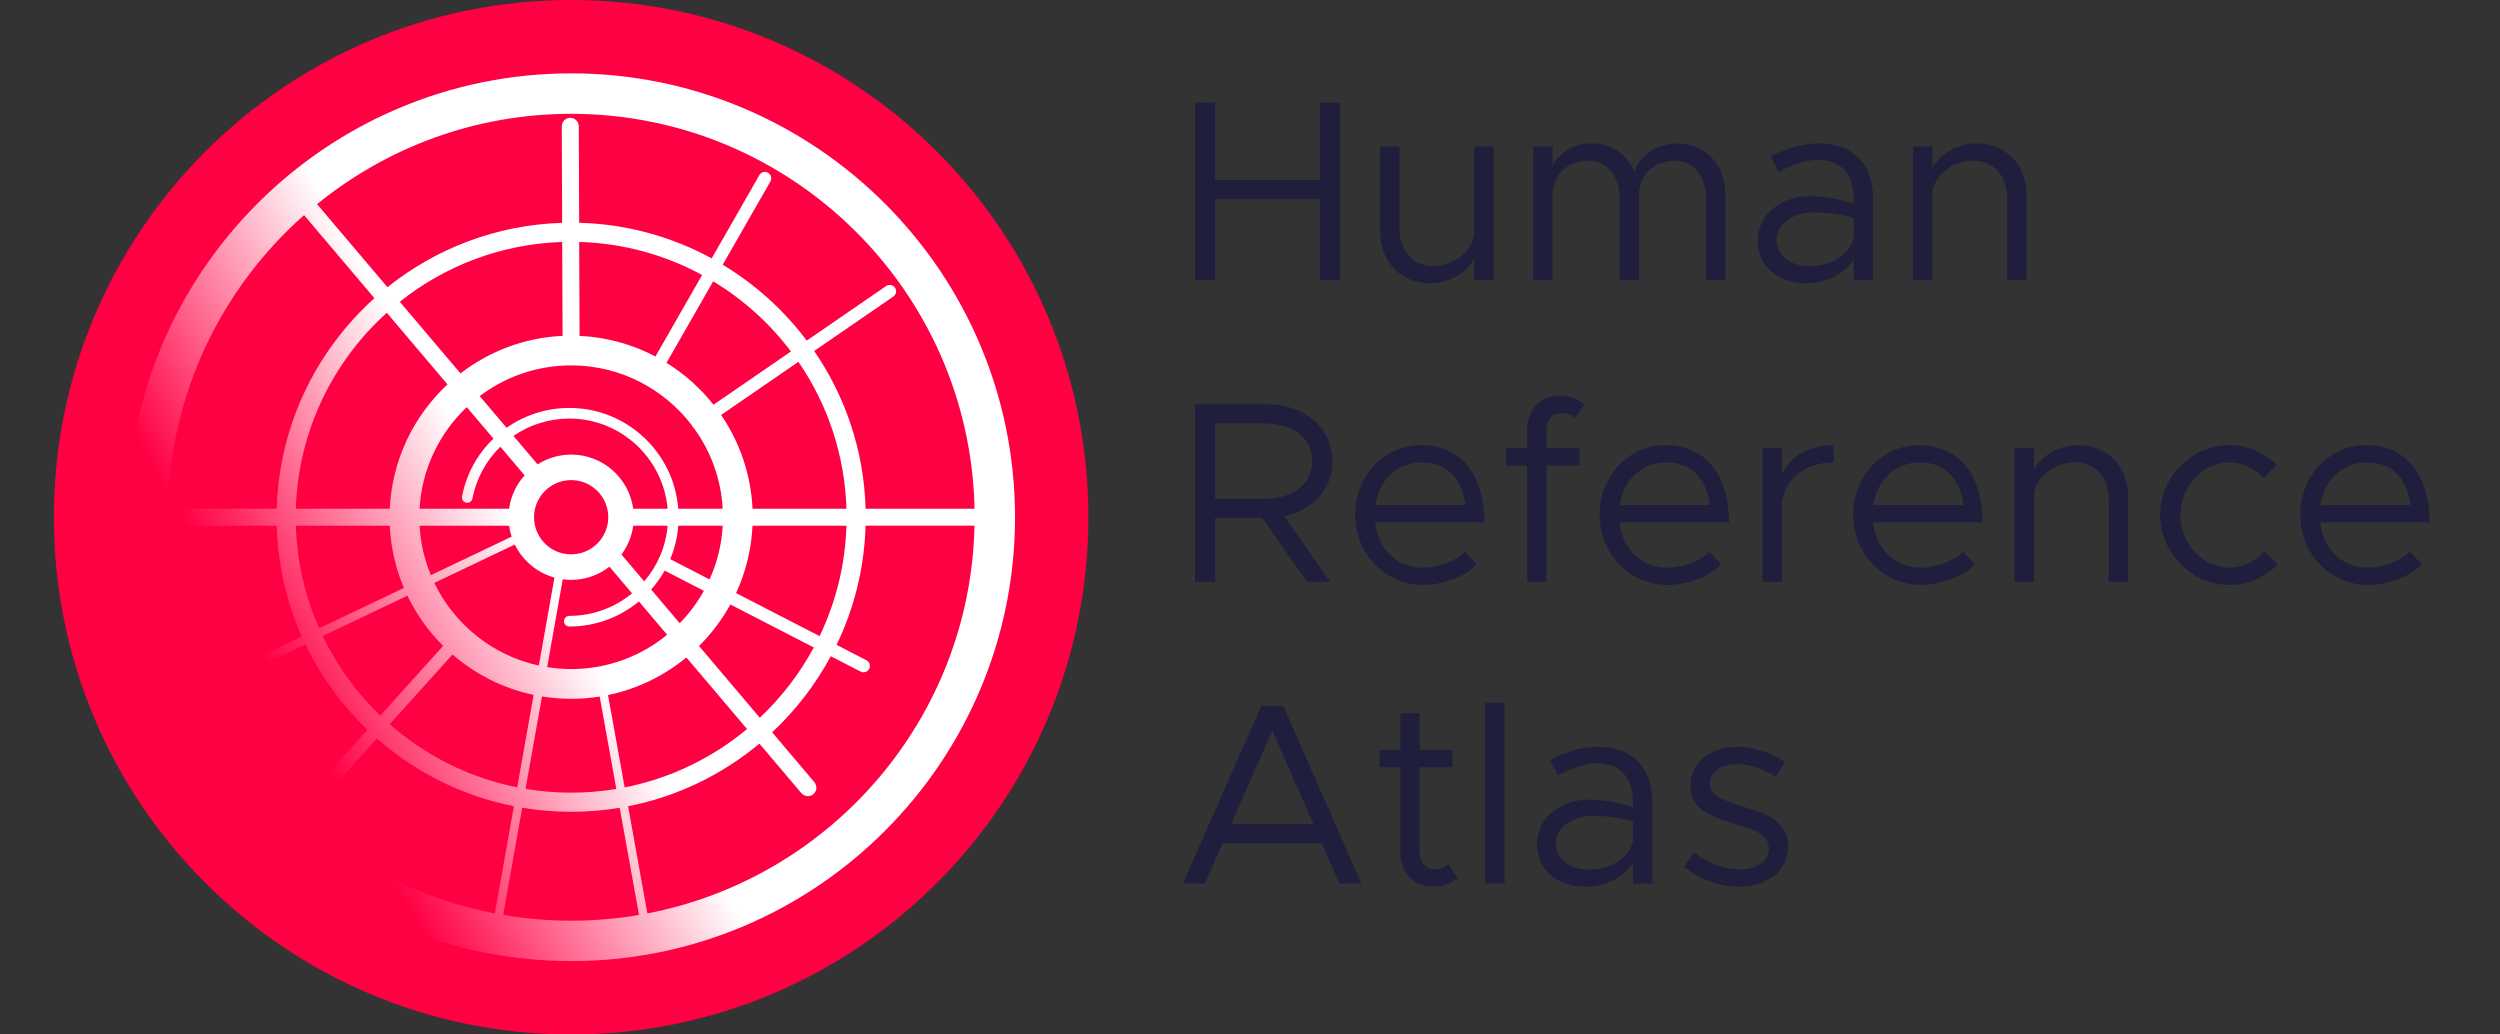 <svg width="116" height="48" viewBox="0 0 116 48" fill="none" xmlns="http://www.w3.org/2000/svg">
<rect x="0" y="0" width="116" height="48" fill="#333333" stroke="none"/>
<g clip-path="url(#clip0_5097_23012)">
<path d="M26.5 48C39.755 48 50.5 37.255 50.5 24C50.5 10.745 39.755 0 26.5 0C13.245 0 2.5 10.745 2.5 24C2.5 37.255 13.245 48 26.5 48Z" fill="#FF0043"/>
<path d="M26.502 3.404C15.145 3.404 5.906 12.644 5.906 24C5.906 35.355 15.146 44.595 26.502 44.595C37.857 44.595 47.097 35.355 47.097 24C47.097 12.644 37.858 3.404 26.502 3.404ZM45.217 23.605H40.164C40.087 20.896 39.217 18.381 37.778 16.285L41.45 13.761C41.586 13.668 41.619 13.483 41.526 13.349C41.434 13.214 41.249 13.181 41.115 13.273L37.434 15.804C36.374 14.394 35.049 13.195 33.534 12.283L35.747 8.419C35.828 8.277 35.779 8.097 35.637 8.016C35.495 7.934 35.315 7.984 35.234 8.125L33.022 11.989C31.185 10.988 29.094 10.396 26.873 10.337L26.856 5.861C26.856 5.644 26.678 5.468 26.461 5.468H26.459C26.241 5.468 26.065 5.647 26.066 5.865L26.084 10.34C23.025 10.433 20.215 11.536 17.977 13.326L14.712 9.473C17.933 6.853 22.038 5.281 26.503 5.281C36.694 5.281 45.008 13.466 45.219 23.607L45.217 23.605ZM35.255 33.303L32.435 29.975C33.007 29.408 33.498 28.759 33.889 28.048L37.761 30.043C37.103 31.261 36.255 32.361 35.255 33.302V33.303ZM14.972 29.513L18.904 27.641C19.322 28.51 19.884 29.297 20.561 29.97L17.645 33.206C16.548 32.15 15.639 30.901 14.972 29.514V29.513ZM7.786 24.394H12.839C12.891 26.219 13.303 27.956 14.005 29.535L9.442 31.708C8.426 29.469 7.84 26.996 7.786 24.394ZM17.948 14.512L20.764 17.836C19.202 19.291 18.191 21.332 18.086 23.605H13.728C13.838 20.003 15.446 16.771 17.948 14.512ZM26.502 31.044C26.123 31.044 25.752 31.013 25.389 30.955L26.112 26.879C26.239 26.896 26.369 26.906 26.5 26.906C27.17 26.906 27.787 26.678 28.279 26.295L29.326 27.531C28.535 28.184 27.521 28.577 26.417 28.577C26.28 28.577 26.17 28.688 26.17 28.824C26.17 28.96 26.28 29.071 26.417 29.071C27.642 29.071 28.768 28.634 29.645 27.907L30.955 29.453C29.741 30.448 28.19 31.045 26.5 31.045L26.502 31.044ZM20.151 27.047L23.887 25.268C24.248 26.01 24.917 26.576 25.726 26.8L25.002 30.882C22.861 30.415 21.08 28.975 20.152 27.048L20.151 27.047ZM21.658 18.891L22.896 20.351C22.165 21.055 21.64 21.981 21.438 23.035C21.413 23.169 21.5 23.298 21.634 23.324C21.768 23.349 21.897 23.262 21.923 23.128C22.103 22.188 22.568 21.361 23.216 20.728L24.342 22.057C23.961 22.479 23.703 23.014 23.623 23.605H19.469C19.572 21.753 20.393 20.092 21.658 18.891ZM29.892 26.975L28.836 25.73C29.121 25.346 29.313 24.89 29.381 24.394H30.978C30.894 25.375 30.499 26.269 29.892 26.975H29.892ZM24.779 24C24.779 23.049 25.551 22.277 26.502 22.277C27.452 22.277 28.224 23.049 28.224 24C28.224 24.95 27.452 25.722 26.502 25.722C25.551 25.722 24.779 24.95 24.779 24ZM29.38 23.605C29.187 22.188 27.971 21.093 26.502 21.093C25.928 21.093 25.395 21.26 24.944 21.547L23.825 20.227C24.568 19.717 25.464 19.422 26.417 19.422C28.807 19.422 30.775 21.265 30.976 23.605H29.379H29.38ZM23.623 24.394C23.646 24.569 23.686 24.738 23.739 24.902L19.991 26.687C19.696 25.974 19.513 25.202 19.469 24.395H23.623V24.394ZM30.214 27.356C30.452 27.087 30.662 26.793 30.84 26.477L32.66 27.415C32.353 27.966 31.975 28.471 31.538 28.918L30.214 27.356ZM31.099 25.945C31.301 25.462 31.429 24.94 31.471 24.394H33.534C33.485 25.278 33.272 26.118 32.924 26.885L31.099 25.944V25.945ZM31.471 23.605C31.269 20.992 29.081 18.928 26.417 18.928C25.343 18.928 24.335 19.267 23.505 19.849L22.259 18.379C23.44 17.485 24.909 16.954 26.5 16.954C28.785 16.954 30.816 18.047 32.104 19.736C32.112 19.759 32.123 19.782 32.138 19.803C32.156 19.829 32.178 19.85 32.202 19.869C32.974 20.93 33.456 22.214 33.533 23.604H31.47L31.471 23.605ZM30.927 16.834L33.092 13.053C34.493 13.9 35.718 15.007 36.701 16.308L33.107 18.779C32.499 18.012 31.762 17.352 30.926 16.835L30.927 16.834ZM30.413 16.541C29.352 15.982 28.159 15.642 26.892 15.585L26.874 11.226C28.933 11.285 30.872 11.834 32.578 12.76L30.412 16.542L30.413 16.541ZM26.103 15.584C24.325 15.667 22.691 16.305 21.367 17.326L18.55 14.002C20.633 12.342 23.244 11.319 26.086 11.227L26.104 15.585L26.103 15.584ZM13.728 24.394H18.086C18.133 25.413 18.362 26.387 18.741 27.281L14.807 29.154C14.159 27.689 13.779 26.082 13.727 24.394H13.728ZM20.997 30.37C22.056 31.286 23.342 31.944 24.76 32.243L23.998 36.532C21.762 36.086 19.733 35.054 18.081 33.604L20.997 30.369V30.37ZM25.148 32.315C25.589 32.387 26.041 32.425 26.502 32.425C26.962 32.425 27.393 32.389 27.825 32.321L28.597 36.607C27.915 36.721 27.216 36.78 26.502 36.78C25.787 36.78 25.075 36.719 24.386 36.604L25.148 32.316V32.315ZM28.212 32.251C29.572 31.969 30.813 31.359 31.848 30.506L34.663 33.827C33.054 35.165 31.114 36.116 28.985 36.537L28.212 32.251ZM34.154 27.519C34.596 26.56 34.865 25.505 34.917 24.394H39.275C39.219 26.223 38.778 27.957 38.029 29.516L34.154 27.519ZM34.917 23.605C34.842 21.997 34.315 20.505 33.46 19.255L37.047 16.788C38.387 18.741 39.198 21.082 39.275 23.605H34.917ZM14.108 9.982L17.373 13.836C14.679 16.258 12.95 19.733 12.839 23.605H7.786C7.898 18.189 10.322 13.332 14.108 9.982ZM9.61 32.066L14.171 29.895C14.887 31.387 15.868 32.731 17.05 33.864L13.949 37.305C13.839 37.426 13.849 37.614 13.971 37.723C14.027 37.774 14.098 37.799 14.169 37.799C14.25 37.799 14.331 37.767 14.389 37.701L17.487 34.265C19.261 35.825 21.439 36.933 23.844 37.408L22.961 42.384C17.061 41.249 12.138 37.337 9.61 32.066ZM23.348 42.454L24.231 37.478C24.97 37.603 25.728 37.668 26.502 37.668C27.275 37.668 28.021 37.604 28.754 37.481L29.65 42.454C28.626 42.629 27.574 42.72 26.502 42.72C25.429 42.72 24.373 42.627 23.348 42.453V42.454ZM30.038 42.384L29.143 37.411C31.429 36.962 33.512 35.941 35.237 34.504L37.185 36.803C37.263 36.894 37.375 36.942 37.486 36.942C37.576 36.942 37.667 36.911 37.741 36.848C37.908 36.707 37.927 36.458 37.787 36.292L35.828 33.98C36.916 32.963 37.837 31.771 38.548 30.449L39.932 31.162C39.975 31.185 40.022 31.195 40.067 31.195C40.175 31.195 40.278 31.137 40.331 31.034C40.406 30.889 40.348 30.71 40.203 30.635L38.817 29.921C39.629 28.24 40.106 26.367 40.163 24.392H45.216C45.031 33.33 38.55 40.747 30.038 42.382L30.038 42.384Z" fill="url(#paint0_linear_5097_23012)"/>
</g>
<path d="M61.244 4.756H62.18V13H61.244V9.244H56.384V13H55.448V4.756H56.384V8.356H61.244V4.756ZM68.405 6.796H69.305V13H68.405V12.004C68.045 12.664 67.241 13.144 66.365 13.144C64.997 13.144 64.037 12.148 64.037 10.744V6.796H64.937V10.624C64.937 11.632 65.573 12.34 66.485 12.34C67.529 12.34 68.405 11.608 68.405 10.744V6.796ZM77.847 6.652C79.143 6.652 80.055 7.648 80.055 9.052V13H79.155V9.172C79.155 8.164 78.567 7.456 77.727 7.456C76.743 7.456 76.047 8.116 76.047 9.052V13H75.147V9.172C75.147 8.164 74.559 7.456 73.719 7.456C72.735 7.456 72.039 8.116 72.039 9.052V13H71.139V6.796H72.039V7.708C72.351 7.06 73.023 6.652 73.839 6.652C74.775 6.652 75.507 7.168 75.843 7.972C76.095 7.168 76.911 6.652 77.847 6.652ZM84.393 6.652C86.085 6.652 86.913 7.72 86.913 9.22V13H86.013V12.028C85.569 12.76 84.645 13.144 83.829 13.144C82.521 13.144 81.561 12.388 81.561 11.164C81.561 9.928 82.665 9.1 83.997 9.1C84.669 9.1 85.377 9.244 86.013 9.448V9.22C86.013 8.38 85.677 7.42 84.333 7.42C83.709 7.42 83.085 7.696 82.521 7.984L82.161 7.252C83.049 6.808 83.793 6.652 84.393 6.652ZM83.985 12.352C84.801 12.352 85.773 11.932 86.013 11.056V10.108C85.449 9.952 84.813 9.856 84.141 9.856C83.217 9.856 82.437 10.384 82.437 11.128C82.437 11.896 83.109 12.352 83.985 12.352ZM91.704 6.652C93.072 6.652 94.032 7.648 94.032 9.052V13H93.132V9.172C93.132 8.164 92.496 7.456 91.584 7.456C90.54 7.456 89.664 8.188 89.664 9.052V13H88.764V6.796H89.664V7.792C90.024 7.132 90.828 6.652 91.704 6.652Z" fill="#201E3D"/>
<path d="M61.832 21.396C61.832 22.692 60.896 23.676 59.588 23.952L61.724 27H60.656L58.568 24.036H56.384V27H55.448V18.756H58.796C60.5 18.756 61.832 19.848 61.832 21.396ZM56.384 19.644V23.148H58.628C59.972 23.148 60.884 22.5 60.884 21.396C60.884 20.292 59.972 19.644 58.628 19.644H56.384ZM66.013 26.34C66.745 26.34 67.585 26.016 67.969 25.596L68.521 26.184C67.981 26.772 66.889 27.144 66.025 27.144C64.369 27.144 62.881 25.788 62.881 23.88C62.881 22.032 64.273 20.652 65.941 20.652C67.813 20.652 68.881 22.068 68.881 24.24H63.805C63.937 25.452 64.789 26.34 66.013 26.34ZM65.977 21.456C64.873 21.456 63.985 22.236 63.817 23.436H67.993C67.873 22.32 67.213 21.456 65.977 21.456ZM71.757 19.944V20.796H73.281V21.6H71.757V27H70.857V21.6H69.885V20.796H70.857V19.944C70.857 19.02 71.481 18.36 72.369 18.36C72.789 18.36 73.197 18.504 73.521 18.756L73.077 19.416C72.945 19.272 72.705 19.164 72.429 19.164C72.069 19.164 71.757 19.488 71.757 19.944ZM77.356 26.34C78.088 26.34 78.928 26.016 79.312 25.596L79.864 26.184C79.324 26.772 78.232 27.144 77.368 27.144C75.712 27.144 74.224 25.788 74.224 23.88C74.224 22.032 75.616 20.652 77.284 20.652C79.156 20.652 80.224 22.068 80.224 24.24H75.148C75.28 25.452 76.132 26.34 77.356 26.34ZM77.32 21.456C76.216 21.456 75.328 22.236 75.16 23.436H79.336C79.216 22.32 78.556 21.456 77.32 21.456ZM82.681 22.008C83.053 21.18 83.941 20.652 85.081 20.652V21.456C83.677 21.456 82.681 22.32 82.681 23.532V27H81.781V20.796H82.681V22.008ZM89.122 26.34C89.854 26.34 90.694 26.016 91.078 25.596L91.63 26.184C91.09 26.772 89.998 27.144 89.134 27.144C87.478 27.144 85.99 25.788 85.99 23.88C85.99 22.032 87.382 20.652 89.05 20.652C90.922 20.652 91.99 22.068 91.99 24.24H86.914C87.046 25.452 87.898 26.34 89.122 26.34ZM89.086 21.456C87.982 21.456 87.094 22.236 86.926 23.436H91.102C90.982 22.32 90.322 21.456 89.086 21.456ZM96.415 20.652C97.783 20.652 98.743 21.648 98.743 23.052V27H97.843V23.172C97.843 22.164 97.207 21.456 96.295 21.456C95.251 21.456 94.375 22.188 94.375 23.052V27H93.475V20.796H94.375V21.792C94.735 21.132 95.539 20.652 96.415 20.652ZM103.444 27.144C101.704 27.144 100.228 25.656 100.228 23.892C100.228 22.128 101.704 20.652 103.444 20.652C104.284 20.652 105.064 21 105.652 21.564L105.028 22.176C104.62 21.732 104.056 21.456 103.444 21.456C102.208 21.456 101.176 22.572 101.176 23.892C101.176 25.224 102.208 26.34 103.444 26.34C104.068 26.34 104.644 26.052 105.064 25.584L105.688 26.196C105.1 26.784 104.308 27.144 103.444 27.144ZM109.864 26.34C110.596 26.34 111.436 26.016 111.82 25.596L112.372 26.184C111.832 26.772 110.74 27.144 109.876 27.144C108.22 27.144 106.732 25.788 106.732 23.88C106.732 22.032 108.124 20.652 109.792 20.652C111.664 20.652 112.732 22.068 112.732 24.24H107.656C107.788 25.452 108.64 26.34 109.864 26.34ZM109.828 21.456C108.724 21.456 107.836 22.236 107.668 23.436H111.844C111.724 22.32 111.064 21.456 109.828 21.456Z" fill="#201E3D"/>
<path d="M62.156 41L61.328 39.128H56.732L55.904 41H54.884L58.52 32.756H59.54L63.176 41H62.156ZM57.116 38.24H60.944L59.036 33.908L57.116 38.24ZM67.195 40.088L67.639 40.748C67.315 41 66.907 41.144 66.487 41.144C65.599 41.144 64.975 40.484 64.975 39.56V35.6H64.003V34.796H64.975V33.092H65.875V34.796H67.399V35.6H65.875V39.56C65.875 40.016 66.187 40.34 66.547 40.34C66.823 40.34 67.063 40.232 67.195 40.088ZM68.912 41V32.612H69.812V41H68.912ZM74.151 34.652C75.843 34.652 76.671 35.72 76.671 37.22V41H75.771V40.028C75.327 40.76 74.403 41.144 73.587 41.144C72.279 41.144 71.319 40.388 71.319 39.164C71.319 37.928 72.423 37.1 73.755 37.1C74.427 37.1 75.135 37.244 75.771 37.448V37.22C75.771 36.38 75.435 35.42 74.091 35.42C73.467 35.42 72.843 35.696 72.279 35.984L71.919 35.252C72.807 34.808 73.551 34.652 74.151 34.652ZM73.743 40.352C74.559 40.352 75.531 39.932 75.771 39.056V38.108C75.207 37.952 74.571 37.856 73.899 37.856C72.975 37.856 72.195 38.384 72.195 39.128C72.195 39.896 72.867 40.352 73.743 40.352ZM80.706 41.144C79.842 41.144 78.882 40.82 78.138 40.22L78.606 39.56C79.314 40.076 80.022 40.34 80.706 40.34C81.522 40.34 82.074 39.956 82.074 39.368C82.074 38.696 81.354 38.48 80.514 38.24C79.014 37.808 78.438 37.364 78.438 36.476C78.438 35.348 79.374 34.652 80.61 34.652C81.378 34.652 82.17 34.916 82.83 35.348L82.398 36.044C81.774 35.648 81.162 35.456 80.61 35.456C79.914 35.456 79.338 35.768 79.338 36.368C79.338 36.908 79.794 37.076 80.946 37.448C81.942 37.76 82.974 38.096 82.974 39.272C82.974 40.412 81.99 41.144 80.706 41.144Z" fill="#201E3D"/>
<defs>
<linearGradient id="paint0_linear_5097_23012" x1="8.669" y1="34.296" x2="44.334" y2="13.704" gradientUnits="userSpaceOnUse">
<stop offset="0.12" stop-color="white" stop-opacity="0"/>
<stop offset="0.44" stop-color="white"/>
</linearGradient>
<clipPath id="clip0_5097_23012">
<rect width="48" height="48" fill="white" transform="translate(2.5)"/>
</clipPath>
</defs>
</svg>
